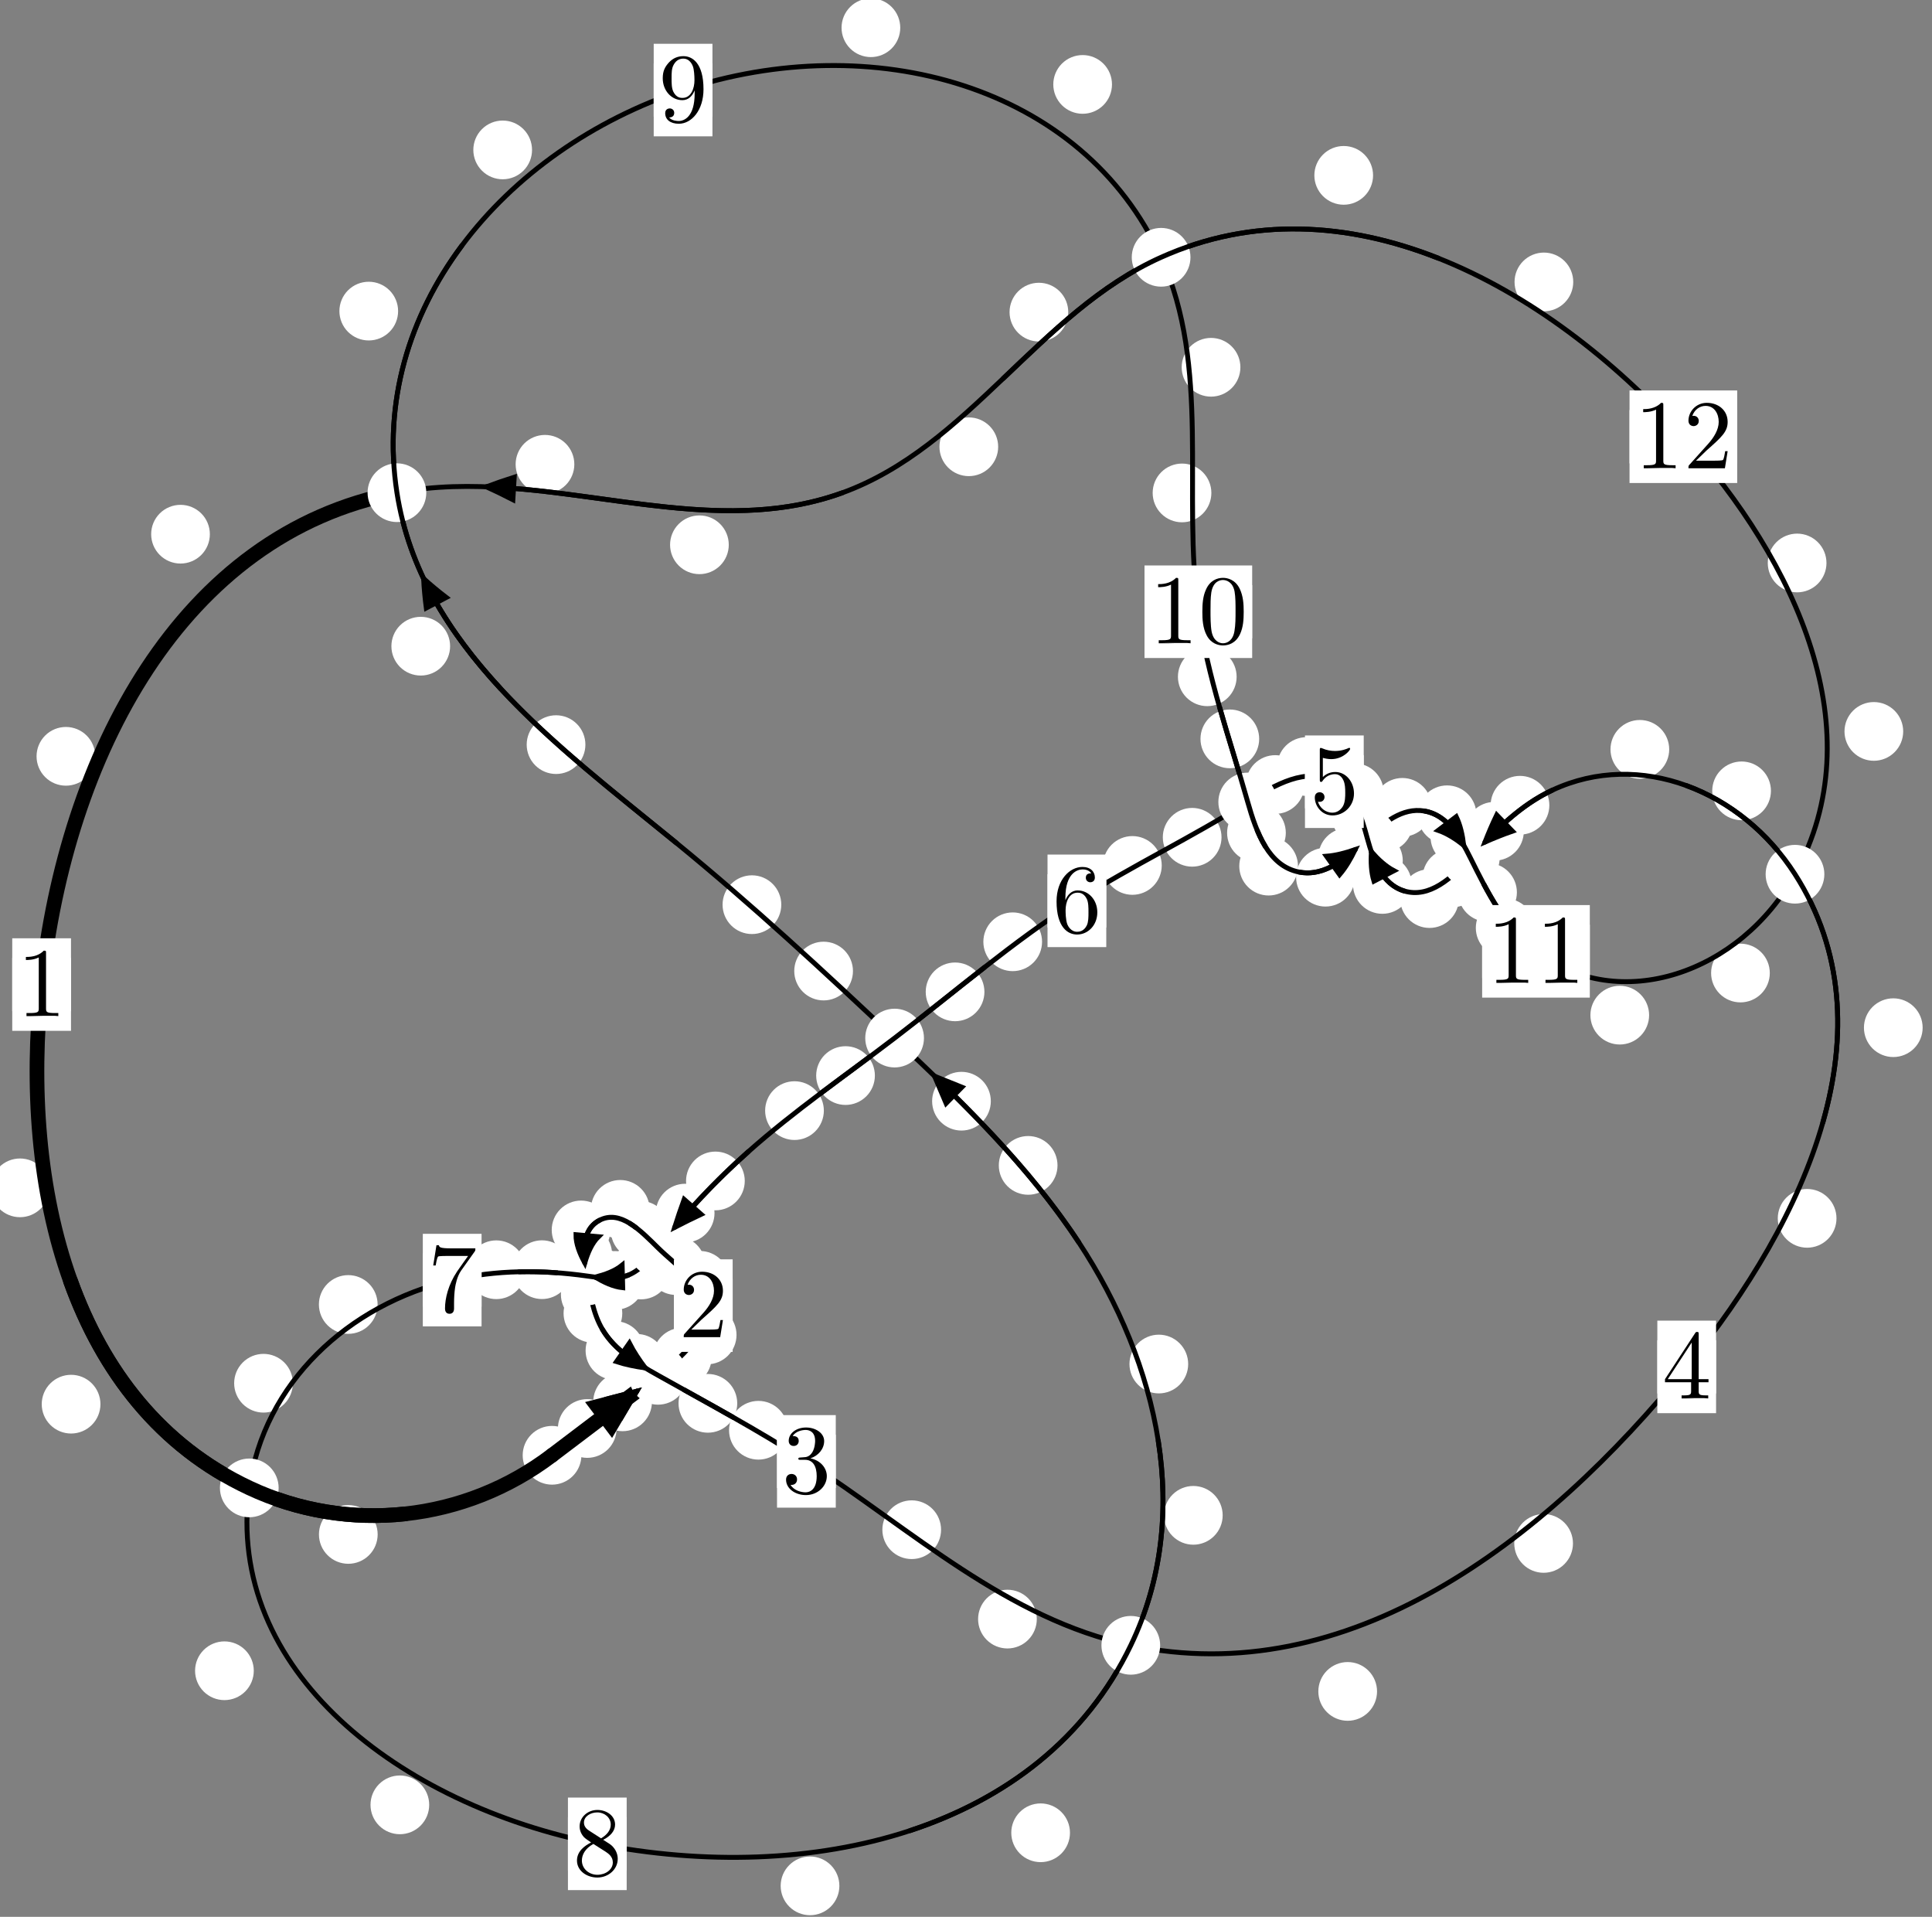 <?xml version="1.0"?>
<!-- Created by MetaPost 1.999 on 2021.07.06:0000 -->
<svg version="1.1" xmlns="http://www.w3.org/2000/svg" xmlns:xlink="http://www.w3.org/1999/xlink" width="196.715" height="195.126" viewBox="0 0 196.715 195.126">
<rect x="0" y="0" width="196.715" height="195.126" fill="#808080" stroke="none"/>
<!-- Original BoundingBox: -67.953033 -54.959061 128.762344 140.166565 -->
  <defs>
    <g transform="scale(0.01,0.01)" id="GLYPHcmr10_48">
      <path style="fill-rule: evenodd;" d="M460 -320C460 -400,455 -480,420 -554C374 -650,292 -666,250 -666C190 -666,117 -640,76 -547C44 -478,39 -400,39 -320C39 -245,43 -155,84 -79C127 2,200 22,249 22C303 22,379 1,423 -94C455 -163,460 -241,460 -320M249 -0C210 -0,151 -25,133 -121C122 -181,122 -273,122 -332C122 -396,122 -462,130 -516C149 -635,224 -644,249 -644C282 -644,348 -626,367 -527C377 -471,377 -395,377 -332C377 -257,377 -189,366 -125C351 -30,294 -0,249 -0"></path>
    </g>
    <g transform="scale(0.01,0.01)" id="GLYPHcmr10_49">
      <path style="fill-rule: evenodd;" d="M294 -640C294 -664,294 -666,271 -666C209 -602,121 -602,89 -602L89 -571C109 -571,168 -571,220 -597L220 -79C220 -43,217 -31,127 -31L95 -31L95 -0L257 -0L130 -3L217 -3L257 -3L297 -3L384 -3L419 -0L419 -31L387 -31C297 -31,294 -42,294 -79"></path>
    </g>
    <g transform="scale(0.01,0.01)" id="GLYPHcmr10_50">
      <path style="fill-rule: evenodd;" d="M127 -77L233 -180C389 -318,449 -372,449 -472C449 -586,359 -666,237 -666C124 -666,50 -574,50 -485C50 -429,100 -429,103 -429C120 -429,155 -441,155 -482C155 -508,137 -534,102 -534C94 -534,92 -534,89 -533C112 -598,166 -635,224 -635C315 -635,358 -554,358 -472C358 -392,308 -313,253 -251L61 -37C50 -26,50 -24,50 -0L421 -0L449 -174L424 -174C419 -144,412 -100,402 -85C395 -77,329 -77,307 -77"></path>
    </g>
    <g transform="scale(0.01,0.01)" id="GLYPHcmr10_51">
      <path style="fill-rule: evenodd;" d="M290 -352C372 -379,430 -449,430 -528C430 -610,342 -666,246 -666C145 -666,69 -606,69 -530C69 -497,91 -478,120 -478C151 -478,171 -500,171 -529C171 -579,124 -579,109 -579C140 -628,206 -641,242 -641C283 -641,338 -619,338 -529C338 -517,336 -459,310 -415C280 -367,246 -364,221 -363C213 -362,189 -360,182 -360C174 -359,167 -358,167 -348C167 -337,174 -337,191 -337L235 -337C317 -337,354 -269,354 -171C354 -35,285 -6,241 -6C198 -6,123 -23,88 -82C123 -77,154 -99,154 -137C154 -173,127 -193,98 -193C74 -193,42 -179,42 -135C42 -44,135 22,244 22C366 22,457 -69,457 -171C457 -253,394 -331,290 -352"></path>
    </g>
    <g transform="scale(0.01,0.01)" id="GLYPHcmr10_52">
      <path style="fill-rule: evenodd;" d="M294 -165L294 -78C294 -42,292 -31,218 -31L197 -31L197 -0L332 -0L238 -3L290 -3L332 -3L374 -3L427 -3L468 -0L468 -31L447 -31C373 -31,371 -42,371 -78L371 -165L471 -165L471 -196L371 -196L371 -651C371 -671,371 -677,355 -677C346 -677,343 -677,335 -665L28 -196L28 -165M300 -196L56 -196L300 -569"></path>
    </g>
    <g transform="scale(0.01,0.01)" id="GLYPHcmr10_53">
      <path style="fill-rule: evenodd;" d="M449 -201C449 -320,367 -420,259 -420C211 -420,168 -404,132 -369L132 -564C152 -558,185 -551,217 -551C340 -551,410 -642,410 -655C410 -661,407 -666,400 -666C399 -666,397 -666,392 -663C372 -654,323 -634,256 -634C216 -634,170 -641,123 -662C115 -665,113 -665,111 -665C101 -665,101 -657,101 -641L101 -345C101 -327,101 -319,115 -319C122 -319,124 -322,128 -328C139 -344,176 -398,257 -398C309 -398,334 -352,342 -334C358 -297,360 -258,360 -208C360 -173,360 -113,336 -71C312 -32,275 -6,229 -6C156 -6,99 -59,82 -118C85 -117,88 -116,99 -116C132 -116,149 -141,149 -165C149 -189,132 -214,99 -214C85 -214,50 -207,50 -161C50 -75,119 22,231 22C347 22,449 -74,449 -201"></path>
    </g>
    <g transform="scale(0.01,0.01)" id="GLYPHcmr10_54">
      <path style="fill-rule: evenodd;" d="M132 -328L132 -352C132 -605,256 -641,307 -641C331 -641,373 -635,395 -601C380 -601,340 -601,340 -556C340 -525,364 -510,386 -510C402 -510,432 -519,432 -558C432 -618,388 -666,305 -666C177 -666,42 -537,42 -316C42 -49,158 22,251 22C362 22,457 -72,457 -204C457 -331,368 -427,257 -427C189 -427,152 -376,132 -328M251 -6C188 -6,158 -66,152 -81C134 -128,134 -208,134 -226C134 -304,166 -404,256 -404C272 -404,318 -404,349 -342C367 -305,367 -254,367 -205C367 -157,367 -107,350 -71C320 -11,274 -6,251 -6"></path>
    </g>
    <g transform="scale(0.01,0.01)" id="GLYPHcmr10_55">
      <path style="fill-rule: evenodd;" d="M476 -609C485 -621,485 -623,485 -644L242 -644C120 -644,118 -657,114 -676L89 -676L56 -470L81 -470C84 -486,93 -549,106 -561C113 -567,191 -567,204 -567L411 -567C400 -551,321 -442,299 -409C209 -274,176 -135,176 -33C176 -23,176 22,222 22C268 22,268 -23,268 -33L268 -84C268 -139,271 -194,279 -248C283 -271,297 -357,341 -419"></path>
    </g>
    <g transform="scale(0.01,0.01)" id="GLYPHcmr10_56">
      <path style="fill-rule: evenodd;" d="M163 -457C117 -487,113 -521,113 -538C113 -599,178 -641,249 -641C322 -641,386 -589,386 -517C386 -460,347 -412,287 -377M309 -362C381 -399,430 -451,430 -517C430 -609,341 -666,250 -666C150 -666,69 -592,69 -499C69 -481,71 -436,113 -389C124 -377,161 -352,186 -335C128 -306,42 -250,42 -151C42 -45,144 22,249 22C362 22,457 -61,457 -168C457 -204,446 -249,408 -291C389 -312,373 -322,309 -362M209 -320L332 -242C360 -223,407 -193,407 -132C407 -58,332 -6,250 -6C164 -6,92 -68,92 -151C92 -209,124 -273,209 -320"></path>
    </g>
    <g transform="scale(0.01,0.01)" id="GLYPHcmr10_57">
      <path style="fill-rule: evenodd;" d="M367 -318L367 -286C367 -52,263 -6,205 -6C188 -6,134 -8,107 -42C151 -42,159 -71,159 -88C159 -119,135 -134,113 -134C97 -134,67 -125,67 -86C67 -19,121 22,206 22C335 22,457 -114,457 -329C457 -598,342 -666,253 -666C198 -666,149 -648,106 -603C65 -558,42 -516,42 -441C42 -316,130 -218,242 -218C303 -218,344 -260,367 -318M243 -241C227 -241,181 -241,150 -304C132 -341,132 -391,132 -440C132 -494,132 -541,153 -578C180 -628,218 -641,253 -641C299 -641,332 -607,349 -562C361 -530,365 -467,365 -421C365 -338,331 -241,243 -241"></path>
    </g>
  </defs>
  <path d="M62.783 145.413C62.783 144.62,62.468 143.86,61.908 143.3C61.347 142.739,60.587 142.424,59.794 142.424C59.002 142.424,58.242 142.739,57.681 143.3C57.121 143.86,56.806 144.62,56.806 145.413C56.806 146.206,57.121 146.966,57.681 147.526C58.242 148.087,59.002 148.402,59.794 148.402C60.587 148.402,61.347 148.087,61.908 147.526C62.468 146.966,62.783 146.206,62.783 145.413Z" style="fill: rgb(100%,100%,100%);stroke: none;"></path>
  <path d="M59.197 148.141C59.197 147.348,58.882 146.588,58.321 146.028C57.761 145.467,57.001 145.152,56.208 145.152C55.415 145.152,54.655 145.467,54.095 146.028C53.534 146.588,53.219 147.348,53.219 148.141C53.219 148.934,53.534 149.694,54.095 150.254C54.655 150.815,55.415 151.13,56.208 151.13C57.001 151.13,57.761 150.815,58.321 150.254C58.882 149.694,59.197 148.934,59.197 148.141Z" style="fill: rgb(100%,100%,100%);stroke: none;"></path>
  <path d="M72.462 138.15C72.462 137.357,72.147 136.597,71.586 136.037C71.026 135.476,70.266 135.161,69.473 135.161C68.68 135.161,67.92 135.476,67.36 136.037C66.799 136.597,66.484 137.357,66.484 138.15C66.484 138.943,66.799 139.703,67.36 140.263C67.92 140.824,68.68 141.139,69.473 141.139C70.266 141.139,71.026 140.824,71.586 140.263C72.147 139.703,72.462 138.943,72.462 138.15Z" style="fill: rgb(100%,100%,100%);stroke: none;"></path>
  <path d="M66.381 142.699C66.381 141.907,66.066 141.146,65.505 140.586C64.945 140.025,64.185 139.711,63.392 139.711C62.599 139.711,61.839 140.025,61.279 140.586C60.718 141.146,60.403 141.907,60.403 142.699C60.403 143.492,60.718 144.252,61.279 144.813C61.839 145.373,62.599 145.688,63.392 145.688C64.185 145.688,64.945 145.373,65.505 144.813C66.066 144.252,66.381 143.492,66.381 142.699Z" style="fill: rgb(100%,100%,100%);stroke: none;"></path>
  <path d="M74.258 130.333C74.258 129.54,73.943 128.78,73.382 128.219C72.822 127.659,72.062 127.344,71.269 127.344C70.476 127.344,69.716 127.659,69.156 128.219C68.595 128.78,68.28 129.54,68.28 130.333C68.28 131.125,68.595 131.886,69.156 132.446C69.716 133.007,70.476 133.321,71.269 133.321C72.062 133.321,72.822 133.007,73.382 132.446C73.943 131.886,74.258 131.125,74.258 130.333Z" style="fill: rgb(100%,100%,100%);stroke: none;"></path>
  <path d="M74.992 135.89C74.992 135.097,74.677 134.337,74.116 133.776C73.556 133.216,72.795 132.901,72.003 132.901C71.21 132.901,70.45 133.216,69.889 133.776C69.329 134.337,69.014 135.097,69.014 135.89C69.014 136.682,69.329 137.443,69.889 138.003C70.45 138.564,71.21 138.879,72.003 138.879C72.795 138.879,73.556 138.564,74.116 138.003C74.677 137.443,74.992 136.682,74.992 135.89Z" style="fill: rgb(100%,100%,100%);stroke: none;"></path>
  <path d="M68.169 125.235C68.169 124.442,67.854 123.682,67.294 123.122C66.733 122.561,65.973 122.246,65.181 122.246C64.388 122.246,63.628 122.561,63.067 123.122C62.507 123.682,62.192 124.442,62.192 125.235C62.192 126.028,62.507 126.788,63.067 127.348C63.628 127.909,64.388 128.224,65.181 128.224C65.973 128.224,66.733 127.909,67.294 127.348C67.854 126.788,68.169 126.028,68.169 125.235Z" style="fill: rgb(100%,100%,100%);stroke: none;"></path>
  <path d="M71.825 128.832C71.825 128.039,71.51 127.279,70.95 126.718C70.39 126.158,69.629 125.843,68.837 125.843C68.044 125.843,67.284 126.158,66.723 126.718C66.163 127.279,65.848 128.039,65.848 128.832C65.848 129.624,66.163 130.385,66.723 130.945C67.284 131.506,68.044 131.82,68.837 131.82C69.629 131.82,70.39 131.506,70.95 130.945C71.51 130.385,71.825 129.624,71.825 128.832Z" style="fill: rgb(100%,100%,100%);stroke: none;"></path>
  <path d="M62.153 125.202C62.153 124.409,61.839 123.649,61.278 123.089C60.718 122.528,59.957 122.213,59.165 122.213C58.372 122.213,57.612 122.528,57.051 123.089C56.491 123.649,56.176 124.409,56.176 125.202C56.176 125.995,56.491 126.755,57.051 127.315C57.612 127.876,58.372 128.191,59.165 128.191C59.957 128.191,60.718 127.876,61.278 127.315C61.839 126.755,62.153 125.995,62.153 125.202Z" style="fill: rgb(100%,100%,100%);stroke: none;"></path>
  <path d="M66.143 123.108C66.143 122.316,65.828 121.555,65.267 120.995C64.707 120.434,63.947 120.119,63.154 120.119C62.361 120.119,61.601 120.434,61.041 120.995C60.48 121.555,60.165 122.316,60.165 123.108C60.165 123.901,60.48 124.661,61.041 125.222C61.601 125.782,62.361 126.097,63.154 126.097C63.947 126.097,64.707 125.782,65.267 125.222C65.828 124.661,66.143 123.901,66.143 123.108Z" style="fill: rgb(100%,100%,100%);stroke: none;"></path>
  <path d="M63.088 131.762C63.088 130.969,62.773 130.209,62.212 129.648C61.652 129.088,60.892 128.773,60.099 128.773C59.306 128.773,58.546 129.088,57.986 129.648C57.425 130.209,57.11 130.969,57.11 131.762C57.11 132.554,57.425 133.314,57.986 133.875C58.546 134.435,59.306 134.75,60.099 134.75C60.892 134.75,61.652 134.435,62.212 133.875C62.773 133.314,63.088 132.554,63.088 131.762Z" style="fill: rgb(100%,100%,100%);stroke: none;"></path>
  <path d="M62.324 127.69C62.324 126.897,62.009 126.137,61.448 125.577C60.888 125.016,60.128 124.701,59.335 124.701C58.542 124.701,57.782 125.016,57.222 125.577C56.661 126.137,56.346 126.897,56.346 127.69C56.346 128.483,56.661 129.243,57.222 129.803C57.782 130.364,58.542 130.679,59.335 130.679C60.128 130.679,60.888 130.364,61.448 129.803C62.009 129.243,62.324 128.483,62.324 127.69Z" style="fill: rgb(100%,100%,100%);stroke: none;"></path>
  <path d="M65.602 137.478C65.602 136.686,65.287 135.925,64.727 135.365C64.166 134.804,63.406 134.49,62.613 134.49C61.821 134.49,61.061 134.804,60.5 135.365C59.94 135.925,59.625 136.686,59.625 137.478C59.625 138.271,59.94 139.031,60.5 139.592C61.061 140.152,61.821 140.467,62.613 140.467C63.406 140.467,64.166 140.152,64.727 139.592C65.287 139.031,65.602 138.271,65.602 137.478Z" style="fill: rgb(100%,100%,100%);stroke: none;"></path>
  <path d="M63.359 133.688C63.359 132.895,63.045 132.135,62.484 131.574C61.924 131.014,61.163 130.699,60.371 130.699C59.578 130.699,58.818 131.014,58.257 131.574C57.697 132.135,57.382 132.895,57.382 133.688C57.382 134.48,57.697 135.241,58.257 135.801C58.818 136.362,59.578 136.676,60.371 136.676C61.163 136.676,61.924 136.362,62.484 135.801C63.045 135.241,63.359 134.48,63.359 133.688Z" style="fill: rgb(100%,100%,100%);stroke: none;"></path>
  <path d="M75.065 142.852C75.065 142.06,74.75 141.3,74.19 140.739C73.629 140.179,72.869 139.864,72.076 139.864C71.284 139.864,70.523 140.179,69.963 140.739C69.402 141.3,69.088 142.06,69.088 142.852C69.088 143.645,69.402 144.405,69.963 144.966C70.523 145.526,71.284 145.841,72.076 145.841C72.869 145.841,73.629 145.526,74.19 144.966C74.75 144.405,75.065 143.645,75.065 142.852Z" style="fill: rgb(100%,100%,100%);stroke: none;"></path>
  <path d="M67.819 138.781C67.819 137.988,67.504 137.228,66.943 136.667C66.383 136.107,65.623 135.792,64.83 135.792C64.037 135.792,63.277 136.107,62.717 136.667C62.156 137.228,61.841 137.988,61.841 138.781C61.841 139.573,62.156 140.334,62.717 140.894C63.277 141.454,64.037 141.769,64.83 141.769C65.623 141.769,66.383 141.454,66.943 140.894C67.504 140.334,67.819 139.573,67.819 138.781Z" style="fill: rgb(100%,100%,100%);stroke: none;"></path>
  <path d="M95.819 155.717C95.819 154.924,95.504 154.164,94.944 153.603C94.383 153.043,93.623 152.728,92.83 152.728C92.038 152.728,91.278 153.043,90.717 153.603C90.157 154.164,89.842 154.924,89.842 155.717C89.842 156.509,90.157 157.269,90.717 157.83C91.278 158.39,92.038 158.705,92.83 158.705C93.623 158.705,94.383 158.39,94.944 157.83C95.504 157.269,95.819 156.509,95.819 155.717Z" style="fill: rgb(100%,100%,100%);stroke: none;"></path>
  <path d="M80.21 145.593C80.21 144.8,79.895 144.04,79.334 143.479C78.774 142.919,78.014 142.604,77.221 142.604C76.428 142.604,75.668 142.919,75.108 143.479C74.547 144.04,74.232 144.8,74.232 145.593C74.232 146.385,74.547 147.146,75.108 147.706C75.668 148.267,76.428 148.581,77.221 148.581C78.014 148.581,78.774 148.267,79.334 147.706C79.895 147.146,80.21 146.385,80.21 145.593Z" style="fill: rgb(100%,100%,100%);stroke: none;"></path>
  <path d="M140.21 172.178C140.21 171.385,139.895 170.625,139.334 170.064C138.774 169.504,138.014 169.189,137.221 169.189C136.428 169.189,135.668 169.504,135.108 170.064C134.547 170.625,134.232 171.385,134.232 172.178C134.232 172.971,134.547 173.731,135.108 174.291C135.668 174.852,136.428 175.167,137.221 175.167C138.014 175.167,138.774 174.852,139.334 174.291C139.895 173.731,140.21 172.971,140.21 172.178Z" style="fill: rgb(100%,100%,100%);stroke: none;"></path>
  <path d="M105.566 164.816C105.566 164.023,105.251 163.263,104.691 162.703C104.13 162.142,103.37 161.827,102.577 161.827C101.785 161.827,101.024 162.142,100.464 162.703C99.904 163.263,99.589 164.023,99.589 164.816C99.589 165.609,99.904 166.369,100.464 166.929C101.024 167.49,101.785 167.805,102.577 167.805C103.37 167.805,104.13 167.49,104.691 166.929C105.251 166.369,105.566 165.609,105.566 164.816Z" style="fill: rgb(100%,100%,100%);stroke: none;"></path>
  <path d="M186.99 124.021C186.99 123.229,186.675 122.468,186.114 121.908C185.554 121.348,184.794 121.033,184.001 121.033C183.208 121.033,182.448 121.348,181.888 121.908C181.327 122.468,181.012 123.229,181.012 124.021C181.012 124.814,181.327 125.574,181.888 126.135C182.448 126.695,183.208 127.01,184.001 127.01C184.794 127.01,185.554 126.695,186.114 126.135C186.675 125.574,186.99 124.814,186.99 124.021Z" style="fill: rgb(100%,100%,100%);stroke: none;"></path>
  <path d="M160.159 157.113C160.159 156.32,159.844 155.56,159.283 154.999C158.723 154.439,157.963 154.124,157.17 154.124C156.377 154.124,155.617 154.439,155.057 154.999C154.496 155.56,154.181 156.32,154.181 157.113C154.181 157.905,154.496 158.666,155.057 159.226C155.617 159.787,156.377 160.101,157.17 160.101C157.963 160.101,158.723 159.787,159.283 159.226C159.844 158.666,160.159 157.905,160.159 157.113Z" style="fill: rgb(100%,100%,100%);stroke: none;"></path>
  <path d="M180.316 80.505C180.316 79.712,180.001 78.952,179.441 78.392C178.88 77.831,178.12 77.516,177.327 77.516C176.535 77.516,175.774 77.831,175.214 78.392C174.653 78.952,174.339 79.712,174.339 80.505C174.339 81.298,174.653 82.058,175.214 82.618C175.774 83.179,176.535 83.494,177.327 83.494C178.12 83.494,178.88 83.179,179.441 82.618C180.001 82.058,180.316 81.298,180.316 80.505Z" style="fill: rgb(100%,100%,100%);stroke: none;"></path>
  <path d="M195.762 104.613C195.762 103.821,195.447 103.06,194.887 102.5C194.326 101.94,193.566 101.625,192.774 101.625C191.981 101.625,191.221 101.94,190.66 102.5C190.1 103.06,189.785 103.821,189.785 104.613C189.785 105.406,190.1 106.166,190.66 106.727C191.221 107.287,191.981 107.602,192.774 107.602C193.566 107.602,194.326 107.287,194.887 106.727C195.447 106.166,195.762 105.406,195.762 104.613Z" style="fill: rgb(100%,100%,100%);stroke: none;"></path>
  <path d="M157.754 81.969C157.754 81.177,157.439 80.417,156.878 79.856C156.318 79.296,155.557 78.981,154.765 78.981C153.972 78.981,153.212 79.296,152.651 79.856C152.091 80.417,151.776 81.177,151.776 81.969C151.776 82.762,152.091 83.522,152.651 84.083C153.212 84.643,153.972 84.958,154.765 84.958C155.557 84.958,156.318 84.643,156.878 84.083C157.439 83.522,157.754 82.762,157.754 81.969Z" style="fill: rgb(100%,100%,100%);stroke: none;"></path>
  <path d="M169.957 76.28C169.957 75.487,169.642 74.727,169.081 74.167C168.521 73.606,167.761 73.291,166.968 73.291C166.175 73.291,165.415 73.606,164.855 74.167C164.294 74.727,163.979 75.487,163.979 76.28C163.979 77.073,164.294 77.833,164.855 78.393C165.415 78.954,166.175 79.269,166.968 79.269C167.761 79.269,168.521 78.954,169.081 78.393C169.642 77.833,169.957 77.073,169.957 76.28Z" style="fill: rgb(100%,100%,100%);stroke: none;"></path>
  <path d="M150.815 89.379C150.815 88.587,150.5 87.826,149.94 87.266C149.379 86.706,148.619 86.391,147.826 86.391C147.034 86.391,146.274 86.706,145.713 87.266C145.153 87.826,144.838 88.587,144.838 89.379C144.838 90.172,145.153 90.932,145.713 91.493C146.274 92.053,147.034 92.368,147.826 92.368C148.619 92.368,149.379 92.053,149.94 91.493C150.5 90.932,150.815 90.172,150.815 89.379Z" style="fill: rgb(100%,100%,100%);stroke: none;"></path>
  <path d="M155.155 84.619C155.155 83.827,154.84 83.066,154.28 82.506C153.719 81.945,152.959 81.631,152.167 81.631C151.374 81.631,150.614 81.945,150.053 82.506C149.493 83.066,149.178 83.827,149.178 84.619C149.178 85.412,149.493 86.172,150.053 86.733C150.614 87.293,151.374 87.608,152.167 87.608C152.959 87.608,153.719 87.293,154.28 86.733C154.84 86.172,155.155 85.412,155.155 84.619Z" style="fill: rgb(100%,100%,100%);stroke: none;"></path>
  <path d="M143.738 90.031C143.738 89.238,143.423 88.478,142.862 87.917C142.302 87.357,141.541 87.042,140.749 87.042C139.956 87.042,139.196 87.357,138.635 87.917C138.075 88.478,137.76 89.238,137.76 90.031C137.76 90.824,138.075 91.584,138.635 92.144C139.196 92.705,139.956 93.02,140.749 93.02C141.541 93.02,142.302 92.705,142.862 92.144C143.423 91.584,143.738 90.824,143.738 90.031Z" style="fill: rgb(100%,100%,100%);stroke: none;"></path>
  <path d="M148.541 91.471C148.541 90.678,148.226 89.918,147.666 89.357C147.105 88.797,146.345 88.482,145.552 88.482C144.76 88.482,144 88.797,143.439 89.357C142.879 89.918,142.564 90.678,142.564 91.471C142.564 92.263,142.879 93.024,143.439 93.584C144 94.145,144.76 94.459,145.552 94.459C146.345 94.459,147.105 94.145,147.666 93.584C148.226 93.024,148.541 92.263,148.541 91.471Z" style="fill: rgb(100%,100%,100%);stroke: none;"></path>
  <path d="M141.595 83.089C141.595 82.297,141.28 81.537,140.72 80.976C140.159 80.416,139.399 80.101,138.607 80.101C137.814 80.101,137.054 80.416,136.493 80.976C135.933 81.537,135.618 82.297,135.618 83.089C135.618 83.882,135.933 84.642,136.493 85.203C137.054 85.763,137.814 86.078,138.607 86.078C139.399 86.078,140.159 85.763,140.72 85.203C141.28 84.642,141.595 83.882,141.595 83.089Z" style="fill: rgb(100%,100%,100%);stroke: none;"></path>
  <path d="M142.829 87.619C142.829 86.826,142.514 86.066,141.953 85.505C141.393 84.945,140.633 84.63,139.84 84.63C139.047 84.63,138.287 84.945,137.727 85.505C137.166 86.066,136.851 86.826,136.851 87.619C136.851 88.411,137.166 89.172,137.727 89.732C138.287 90.293,139.047 90.607,139.84 90.607C140.633 90.607,141.393 90.293,141.953 89.732C142.514 89.172,142.829 88.411,142.829 87.619Z" style="fill: rgb(100%,100%,100%);stroke: none;"></path>
  <path d="M136.017 78.03C136.017 77.237,135.702 76.477,135.141 75.916C134.581 75.356,133.821 75.041,133.028 75.041C132.235 75.041,131.475 75.356,130.915 75.916C130.354 76.477,130.039 77.237,130.039 78.03C130.039 78.822,130.354 79.582,130.915 80.143C131.475 80.703,132.235 81.018,133.028 81.018C133.821 81.018,134.581 80.703,135.141 80.143C135.702 79.582,136.017 78.822,136.017 78.03Z" style="fill: rgb(100%,100%,100%);stroke: none;"></path>
  <path d="M140.889 80.688C140.889 79.896,140.575 79.136,140.014 78.575C139.454 78.015,138.693 77.7,137.901 77.7C137.108 77.7,136.348 78.015,135.787 78.575C135.227 79.136,134.912 79.896,134.912 80.688C134.912 81.481,135.227 82.241,135.787 82.802C136.348 83.362,137.108 83.677,137.901 83.677C138.693 83.677,139.454 83.362,140.014 82.802C140.575 82.241,140.889 81.481,140.889 80.688Z" style="fill: rgb(100%,100%,100%);stroke: none;"></path>
  <path d="M124.374 85.232C124.374 84.439,124.059 83.679,123.499 83.119C122.938 82.558,122.178 82.243,121.386 82.243C120.593 82.243,119.833 82.558,119.272 83.119C118.712 83.679,118.397 84.439,118.397 85.232C118.397 86.025,118.712 86.785,119.272 87.345C119.833 87.906,120.593 88.221,121.386 88.221C122.178 88.221,122.938 87.906,123.499 87.345C124.059 86.785,124.374 86.025,124.374 85.232Z" style="fill: rgb(100%,100%,100%);stroke: none;"></path>
  <path d="M132.83 79.861C132.83 79.068,132.515 78.308,131.955 77.747C131.394 77.187,130.634 76.872,129.842 76.872C129.049 76.872,128.289 77.187,127.728 77.747C127.168 78.308,126.853 79.068,126.853 79.861C126.853 80.653,127.168 81.413,127.728 81.974C128.289 82.534,129.049 82.849,129.842 82.849C130.634 82.849,131.394 82.534,131.955 81.974C132.515 81.413,132.83 80.653,132.83 79.861Z" style="fill: rgb(100%,100%,100%);stroke: none;"></path>
  <path d="M106.102 95.868C106.102 95.076,105.787 94.315,105.227 93.755C104.667 93.195,103.906 92.88,103.114 92.88C102.321 92.88,101.561 93.195,101 93.755C100.44 94.315,100.125 95.076,100.125 95.868C100.125 96.661,100.44 97.421,101 97.982C101.561 98.542,102.321 98.857,103.114 98.857C103.906 98.857,104.667 98.542,105.227 97.982C105.787 97.421,106.102 96.661,106.102 95.868Z" style="fill: rgb(100%,100%,100%);stroke: none;"></path>
  <path d="M118.288 88.098C118.288 87.305,117.973 86.545,117.412 85.985C116.852 85.424,116.092 85.109,115.299 85.109C114.506 85.109,113.746 85.424,113.186 85.985C112.625 86.545,112.31 87.305,112.31 88.098C112.31 88.891,112.625 89.651,113.186 90.212C113.746 90.772,114.506 91.087,115.299 91.087C116.092 91.087,116.852 90.772,117.412 90.212C117.973 89.651,118.288 88.891,118.288 88.098Z" style="fill: rgb(100%,100%,100%);stroke: none;"></path>
  <path d="M89.08 109.489C89.08 108.696,88.765 107.936,88.205 107.375C87.644 106.815,86.884 106.5,86.092 106.5C85.299 106.5,84.539 106.815,83.978 107.375C83.418 107.936,83.103 108.696,83.103 109.489C83.103 110.281,83.418 111.041,83.978 111.602C84.539 112.162,85.299 112.477,86.092 112.477C86.884 112.477,87.644 112.162,88.205 111.602C88.765 111.041,89.08 110.281,89.08 109.489Z" style="fill: rgb(100%,100%,100%);stroke: none;"></path>
  <path d="M100.233 100.967C100.233 100.174,99.918 99.414,99.358 98.853C98.797 98.293,98.037 97.978,97.244 97.978C96.452 97.978,95.692 98.293,95.131 98.853C94.571 99.414,94.256 100.174,94.256 100.967C94.256 101.759,94.571 102.52,95.131 103.08C95.692 103.64,96.452 103.955,97.244 103.955C98.037 103.955,98.797 103.64,99.358 103.08C99.918 102.52,100.233 101.759,100.233 100.967Z" style="fill: rgb(100%,100%,100%);stroke: none;"></path>
  <path d="M75.831 120.215C75.831 119.422,75.516 118.662,74.955 118.102C74.395 117.541,73.635 117.226,72.842 117.226C72.049 117.226,71.289 117.541,70.729 118.102C70.168 118.662,69.853 119.422,69.853 120.215C69.853 121.008,70.168 121.768,70.729 122.328C71.289 122.889,72.049 123.204,72.842 123.204C73.635 123.204,74.395 122.889,74.955 122.328C75.516 121.768,75.831 121.008,75.831 120.215Z" style="fill: rgb(100%,100%,100%);stroke: none;"></path>
  <path d="M83.884 113.055C83.884 112.263,83.569 111.502,83.008 110.942C82.448 110.381,81.688 110.066,80.895 110.066C80.102 110.066,79.342 110.381,78.782 110.942C78.221 111.502,77.906 112.263,77.906 113.055C77.906 113.848,78.221 114.608,78.782 115.169C79.342 115.729,80.102 116.044,80.895 116.044C81.688 116.044,82.448 115.729,83.008 115.169C83.569 114.608,83.884 113.848,83.884 113.055Z" style="fill: rgb(100%,100%,100%);stroke: none;"></path>
  <path d="M69.13 128.124C69.13 127.331,68.815 126.571,68.255 126.01C67.694 125.45,66.934 125.135,66.142 125.135C65.349 125.135,64.589 125.45,64.028 126.01C63.468 126.571,63.153 127.331,63.153 128.124C63.153 128.916,63.468 129.676,64.028 130.237C64.589 130.797,65.349 131.112,66.142 131.112C66.934 131.112,67.694 130.797,68.255 130.237C68.815 129.676,69.13 128.916,69.13 128.124Z" style="fill: rgb(100%,100%,100%);stroke: none;"></path>
  <path d="M72.751 123.49C72.751 122.697,72.436 121.937,71.875 121.376C71.315 120.816,70.555 120.501,69.762 120.501C68.969 120.501,68.209 120.816,67.649 121.376C67.088 121.937,66.773 122.697,66.773 123.49C66.773 124.282,67.088 125.043,67.649 125.603C68.209 126.164,68.969 126.479,69.762 126.479C70.555 126.479,71.315 126.164,71.875 125.603C72.436 125.043,72.751 124.282,72.751 123.49Z" style="fill: rgb(100%,100%,100%);stroke: none;"></path>
  <path d="M65.628 130.341C65.628 129.549,65.313 128.788,64.753 128.228C64.192 127.668,63.432 127.353,62.639 127.353C61.847 127.353,61.087 127.668,60.526 128.228C59.966 128.788,59.651 129.549,59.651 130.341C59.651 131.134,59.966 131.894,60.526 132.455C61.087 133.015,61.847 133.33,62.639 133.33C63.432 133.33,64.192 133.015,64.753 132.455C65.313 131.894,65.628 131.134,65.628 130.341Z" style="fill: rgb(100%,100%,100%);stroke: none;"></path>
  <path d="M68.258 129.278C68.258 128.485,67.943 127.725,67.383 127.164C66.822 126.604,66.062 126.289,65.269 126.289C64.477 126.289,63.717 126.604,63.156 127.164C62.596 127.725,62.281 128.485,62.281 129.278C62.281 130.07,62.596 130.831,63.156 131.391C63.717 131.952,64.477 132.267,65.269 132.267C66.062 132.267,66.822 131.952,67.383 131.391C67.943 130.831,68.258 130.07,68.258 129.278Z" style="fill: rgb(100%,100%,100%);stroke: none;"></path>
  <path d="M58.172 129.247C58.172 128.454,57.857 127.694,57.296 127.134C56.736 126.573,55.976 126.258,55.183 126.258C54.39 126.258,53.63 126.573,53.07 127.134C52.509 127.694,52.194 128.454,52.194 129.247C52.194 130.04,52.509 130.8,53.07 131.36C53.63 131.921,54.39 132.236,55.183 132.236C55.976 132.236,56.736 131.921,57.296 131.36C57.857 130.8,58.172 130.04,58.172 129.247Z" style="fill: rgb(100%,100%,100%);stroke: none;"></path>
  <path d="M64.157 130.088C64.157 129.296,63.842 128.536,63.282 127.975C62.721 127.415,61.961 127.1,61.169 127.1C60.376 127.1,59.616 127.415,59.055 127.975C58.495 128.536,58.18 129.296,58.18 130.088C58.18 130.881,58.495 131.641,59.055 132.202C59.616 132.762,60.376 133.077,61.169 133.077C61.961 133.077,62.721 132.762,63.282 132.202C63.842 131.641,64.157 130.881,64.157 130.088Z" style="fill: rgb(100%,100%,100%);stroke: none;"></path>
  <path d="M38.448 132.79C38.448 131.997,38.133 131.237,37.572 130.677C37.012 130.116,36.252 129.801,35.459 129.801C34.666 129.801,33.906 130.116,33.346 130.677C32.785 131.237,32.47 131.997,32.47 132.79C32.47 133.583,32.785 134.343,33.346 134.903C33.906 135.464,34.666 135.779,35.459 135.779C36.252 135.779,37.012 135.464,37.572 134.903C38.133 134.343,38.448 133.583,38.448 132.79Z" style="fill: rgb(100%,100%,100%);stroke: none;"></path>
  <path d="M53.52 129.254C53.52 128.461,53.205 127.701,52.644 127.141C52.084 126.58,51.323 126.265,50.531 126.265C49.738 126.265,48.978 126.58,48.417 127.141C47.857 127.701,47.542 128.461,47.542 129.254C47.542 130.047,47.857 130.807,48.417 131.367C48.978 131.928,49.738 132.243,50.531 132.243C51.323 132.243,52.084 131.928,52.644 131.367C53.205 130.807,53.52 130.047,53.52 129.254Z" style="fill: rgb(100%,100%,100%);stroke: none;"></path>
  <path d="M25.84 170.074C25.84 169.282,25.525 168.522,24.965 167.961C24.404 167.401,23.644 167.086,22.851 167.086C22.059 167.086,21.298 167.401,20.738 167.961C20.177 168.522,19.862 169.282,19.862 170.074C19.862 170.867,20.177 171.627,20.738 172.188C21.298 172.748,22.059 173.063,22.851 173.063C23.644 173.063,24.404 172.748,24.965 172.188C25.525 171.627,25.84 170.867,25.84 170.074Z" style="fill: rgb(100%,100%,100%);stroke: none;"></path>
  <path d="M29.819 140.807C29.819 140.014,29.504 139.254,28.944 138.693C28.383 138.133,27.623 137.818,26.831 137.818C26.038 137.818,25.278 138.133,24.717 138.693C24.157 139.254,23.842 140.014,23.842 140.807C23.842 141.599,24.157 142.359,24.717 142.92C25.278 143.48,26.038 143.795,26.831 143.795C27.623 143.795,28.383 143.48,28.944 142.92C29.504 142.359,29.819 141.599,29.819 140.807Z" style="fill: rgb(100%,100%,100%);stroke: none;"></path>
  <path d="M85.465 191.97C85.465 191.178,85.15 190.417,84.589 189.857C84.029 189.297,83.269 188.982,82.476 188.982C81.683 188.982,80.923 189.297,80.363 189.857C79.802 190.417,79.487 191.178,79.487 191.97C79.487 192.763,79.802 193.523,80.363 194.084C80.923 194.644,81.683 194.959,82.476 194.959C83.269 194.959,84.029 194.644,84.589 194.084C85.15 193.523,85.465 192.763,85.465 191.97Z" style="fill: rgb(100%,100%,100%);stroke: none;"></path>
  <path d="M43.701 183.725C43.701 182.932,43.386 182.172,42.826 181.612C42.265 181.051,41.505 180.736,40.712 180.736C39.92 180.736,39.16 181.051,38.599 181.612C38.039 182.172,37.724 182.932,37.724 183.725C37.724 184.518,38.039 185.278,38.599 185.838C39.16 186.399,39.92 186.714,40.712 186.714C41.505 186.714,42.265 186.399,42.826 185.838C43.386 185.278,43.701 184.518,43.701 183.725Z" style="fill: rgb(100%,100%,100%);stroke: none;"></path>
  <path d="M124.492 154.254C124.492 153.461,124.177 152.701,123.616 152.141C123.056 151.58,122.296 151.265,121.503 151.265C120.71 151.265,119.95 151.58,119.39 152.141C118.829 152.701,118.514 153.461,118.514 154.254C118.514 155.047,118.829 155.807,119.39 156.367C119.95 156.928,120.71 157.243,121.503 157.243C122.296 157.243,123.056 156.928,123.616 156.367C124.177 155.807,124.492 155.047,124.492 154.254Z" style="fill: rgb(100%,100%,100%);stroke: none;"></path>
  <path d="M108.944 186.568C108.944 185.775,108.629 185.015,108.069 184.455C107.508 183.894,106.748 183.579,105.956 183.579C105.163 183.579,104.403 183.894,103.842 184.455C103.282 185.015,102.967 185.775,102.967 186.568C102.967 187.361,103.282 188.121,103.842 188.681C104.403 189.242,105.163 189.557,105.956 189.557C106.748 189.557,107.508 189.242,108.069 188.681C108.629 188.121,108.944 187.361,108.944 186.568Z" style="fill: rgb(100%,100%,100%);stroke: none;"></path>
  <path d="M107.675 118.632C107.675 117.839,107.36 117.079,106.8 116.518C106.239 115.958,105.479 115.643,104.686 115.643C103.894 115.643,103.133 115.958,102.573 116.518C102.012 117.079,101.698 117.839,101.698 118.632C101.698 119.424,102.012 120.185,102.573 120.745C103.133 121.306,103.894 121.62,104.686 121.62C105.479 121.62,106.239 121.306,106.8 120.745C107.36 120.185,107.675 119.424,107.675 118.632Z" style="fill: rgb(100%,100%,100%);stroke: none;"></path>
  <path d="M120.98 138.852C120.98 138.059,120.665 137.299,120.104 136.739C119.544 136.178,118.784 135.863,117.991 135.863C117.198 135.863,116.438 136.178,115.878 136.739C115.317 137.299,115.002 138.059,115.002 138.852C115.002 139.645,115.317 140.405,115.878 140.965C116.438 141.526,117.198 141.841,117.991 141.841C118.784 141.841,119.544 141.526,120.104 140.965C120.665 140.405,120.98 139.645,120.98 138.852Z" style="fill: rgb(100%,100%,100%);stroke: none;"></path>
  <path d="M86.848 98.848C86.848 98.056,86.533 97.296,85.972 96.735C85.412 96.175,84.652 95.86,83.859 95.86C83.066 95.86,82.306 96.175,81.746 96.735C81.185 97.296,80.87 98.056,80.87 98.848C80.87 99.641,81.185 100.401,81.746 100.962C82.306 101.522,83.066 101.837,83.859 101.837C84.652 101.837,85.412 101.522,85.972 100.962C86.533 100.401,86.848 99.641,86.848 98.848Z" style="fill: rgb(100%,100%,100%);stroke: none;"></path>
  <path d="M100.885 112.097C100.885 111.304,100.57 110.544,100.01 109.983C99.449 109.423,98.689 109.108,97.896 109.108C97.104 109.108,96.343 109.423,95.783 109.983C95.222 110.544,94.908 111.304,94.908 112.097C94.908 112.889,95.222 113.65,95.783 114.21C96.343 114.77,97.104 115.085,97.896 115.085C98.689 115.085,99.449 114.77,100.01 114.21C100.57 113.65,100.885 112.889,100.885 112.097Z" style="fill: rgb(100%,100%,100%);stroke: none;"></path>
  <path d="M59.605 75.799C59.605 75.007,59.29 74.246,58.729 73.686C58.169 73.125,57.408 72.811,56.616 72.811C55.823 72.811,55.063 73.125,54.502 73.686C53.942 74.246,53.627 75.007,53.627 75.799C53.627 76.592,53.942 77.352,54.502 77.913C55.063 78.473,55.823 78.788,56.616 78.788C57.408 78.788,58.169 78.473,58.729 77.913C59.29 77.352,59.605 76.592,59.605 75.799Z" style="fill: rgb(100%,100%,100%);stroke: none;"></path>
  <path d="M79.55 92.092C79.55 91.299,79.235 90.539,78.674 89.979C78.114 89.418,77.354 89.103,76.561 89.103C75.768 89.103,75.008 89.418,74.448 89.979C73.887 90.539,73.572 91.299,73.572 92.092C73.572 92.885,73.887 93.645,74.448 94.205C75.008 94.766,75.768 95.081,76.561 95.081C77.354 95.081,78.114 94.766,78.674 94.205C79.235 93.645,79.55 92.885,79.55 92.092Z" style="fill: rgb(100%,100%,100%);stroke: none;"></path>
  <path d="M40.535 31.669C40.535 30.876,40.221 30.116,39.66 29.555C39.1 28.995,38.339 28.68,37.547 28.68C36.754 28.68,35.994 28.995,35.433 29.555C34.873 30.116,34.558 30.876,34.558 31.669C34.558 32.461,34.873 33.221,35.433 33.782C35.994 34.342,36.754 34.657,37.547 34.657C38.339 34.657,39.1 34.342,39.66 33.782C40.221 33.221,40.535 32.461,40.535 31.669Z" style="fill: rgb(100%,100%,100%);stroke: none;"></path>
  <path d="M45.83 65.779C45.83 64.987,45.515 64.226,44.954 63.666C44.394 63.105,43.633 62.79,42.841 62.79C42.048 62.79,41.288 63.105,40.727 63.666C40.167 64.226,39.852 64.987,39.852 65.779C39.852 66.572,40.167 67.332,40.727 67.893C41.288 68.453,42.048 68.768,42.841 68.768C43.633 68.768,44.394 68.453,44.954 67.893C45.515 67.332,45.83 66.572,45.83 65.779Z" style="fill: rgb(100%,100%,100%);stroke: none;"></path>
  <path d="M91.663 2.822C91.663 2.029,91.348 1.269,90.788 0.709C90.227 0.148,89.467 -0.167,88.675 -0.167C87.882 -0.167,87.122 0.148,86.561 0.709C86.001 1.269,85.686 2.029,85.686 2.822C85.686 3.615,86.001 4.375,86.561 4.935C87.122 5.496,87.882 5.811,88.675 5.811C89.467 5.811,90.227 5.496,90.788 4.935C91.348 4.375,91.663 3.615,91.663 2.822Z" style="fill: rgb(100%,100%,100%);stroke: none;"></path>
  <path d="M54.172 15.261C54.172 14.468,53.857 13.708,53.296 13.148C52.736 12.587,51.976 12.272,51.183 12.272C50.39 12.272,49.63 12.587,49.07 13.148C48.509 13.708,48.194 14.468,48.194 15.261C48.194 16.054,48.509 16.814,49.07 17.374C49.63 17.935,50.39 18.25,51.183 18.25C51.976 18.25,52.736 17.935,53.296 17.374C53.857 16.814,54.172 16.054,54.172 15.261Z" style="fill: rgb(100%,100%,100%);stroke: none;"></path>
  <path d="M126.296 37.387C126.296 36.594,125.981 35.834,125.421 35.274C124.86 34.713,124.1 34.398,123.307 34.398C122.515 34.398,121.755 34.713,121.194 35.274C120.634 35.834,120.319 36.594,120.319 37.387C120.319 38.18,120.634 38.94,121.194 39.5C121.755 40.061,122.515 40.376,123.307 40.376C124.1 40.376,124.86 40.061,125.421 39.5C125.981 38.94,126.296 38.18,126.296 37.387Z" style="fill: rgb(100%,100%,100%);stroke: none;"></path>
  <path d="M113.222 8.594C113.222 7.801,112.907 7.041,112.347 6.48C111.786 5.92,111.026 5.605,110.234 5.605C109.441 5.605,108.681 5.92,108.12 6.48C107.56 7.041,107.245 7.801,107.245 8.594C107.245 9.386,107.56 10.146,108.12 10.707C108.681 11.267,109.441 11.582,110.234 11.582C111.026 11.582,111.786 11.267,112.347 10.707C112.907 10.146,113.222 9.386,113.222 8.594Z" style="fill: rgb(100%,100%,100%);stroke: none;"></path>
  <path d="M125.913 68.894C125.913 68.101,125.598 67.341,125.038 66.78C124.478 66.22,123.717 65.905,122.925 65.905C122.132 65.905,121.372 66.22,120.811 66.78C120.251 67.341,119.936 68.101,119.936 68.894C119.936 69.686,120.251 70.446,120.811 71.007C121.372 71.567,122.132 71.882,122.925 71.882C123.717 71.882,124.478 71.567,125.038 71.007C125.598 70.446,125.913 69.686,125.913 68.894Z" style="fill: rgb(100%,100%,100%);stroke: none;"></path>
  <path d="M123.341 50.178C123.341 49.385,123.026 48.625,122.466 48.065C121.905 47.504,121.145 47.189,120.352 47.189C119.56 47.189,118.799 47.504,118.239 48.065C117.678 48.625,117.364 49.385,117.364 50.178C117.364 50.971,117.678 51.731,118.239 52.291C118.799 52.852,119.56 53.167,120.352 53.167C121.145 53.167,121.905 52.852,122.466 52.291C123.026 51.731,123.341 50.971,123.341 50.178Z" style="fill: rgb(100%,100%,100%);stroke: none;"></path>
  <path d="M130.92 84.778C130.92 83.985,130.605 83.225,130.045 82.664C129.484 82.104,128.724 81.789,127.931 81.789C127.139 81.789,126.378 82.104,125.818 82.664C125.257 83.225,124.943 83.985,124.943 84.778C124.943 85.57,125.257 86.33,125.818 86.891C126.378 87.451,127.139 87.766,127.931 87.766C128.724 87.766,129.484 87.451,130.045 86.891C130.605 86.33,130.92 85.57,130.92 84.778Z" style="fill: rgb(100%,100%,100%);stroke: none;"></path>
  <path d="M128.209 75.213C128.209 74.42,127.894 73.66,127.334 73.1C126.773 72.539,126.013 72.224,125.221 72.224C124.428 72.224,123.668 72.539,123.107 73.1C122.547 73.66,122.232 74.42,122.232 75.213C122.232 76.006,122.547 76.766,123.107 77.326C123.668 77.887,124.428 78.202,125.221 78.202C126.013 78.202,126.773 77.887,127.334 77.326C127.894 76.766,128.209 76.006,128.209 75.213Z" style="fill: rgb(100%,100%,100%);stroke: none;"></path>
  <path d="M137.947 89.294C137.947 88.501,137.632 87.741,137.071 87.181C136.511 86.62,135.751 86.305,134.958 86.305C134.165 86.305,133.405 86.62,132.845 87.181C132.284 87.741,131.969 88.501,131.969 89.294C131.969 90.087,132.284 90.847,132.845 91.407C133.405 91.968,134.165 92.283,134.958 92.283C135.751 92.283,136.511 91.968,137.071 91.407C137.632 90.847,137.947 90.087,137.947 89.294Z" style="fill: rgb(100%,100%,100%);stroke: none;"></path>
  <path d="M132.16 88.167C132.16 87.374,131.845 86.614,131.284 86.054C130.724 85.493,129.964 85.178,129.171 85.178C128.378 85.178,127.618 85.493,127.058 86.054C126.497 86.614,126.182 87.374,126.182 88.167C126.182 88.96,126.497 89.72,127.058 90.28C127.618 90.841,128.378 91.156,129.171 91.156C129.964 91.156,130.724 90.841,131.284 90.28C131.845 89.72,132.16 88.96,132.16 88.167Z" style="fill: rgb(100%,100%,100%);stroke: none;"></path>
  <path d="M143.855 83.749C143.855 82.956,143.54 82.196,142.98 81.635C142.419 81.075,141.659 80.76,140.866 80.76C140.074 80.76,139.313 81.075,138.753 81.635C138.192 82.196,137.878 82.956,137.878 83.749C137.878 84.541,138.192 85.301,138.753 85.862C139.313 86.422,140.074 86.737,140.866 86.737C141.659 86.737,142.419 86.422,142.98 85.862C143.54 85.301,143.855 84.541,143.855 83.749Z" style="fill: rgb(100%,100%,100%);stroke: none;"></path>
  <path d="M140.21 87.267C140.21 86.475,139.895 85.714,139.335 85.154C138.774 84.594,138.014 84.279,137.221 84.279C136.429 84.279,135.669 84.594,135.108 85.154C134.548 85.714,134.233 86.475,134.233 87.267C134.233 88.06,134.548 88.82,135.108 89.381C135.669 89.941,136.429 90.256,137.221 90.256C138.014 90.256,138.774 89.941,139.335 89.381C139.895 88.82,140.21 88.06,140.21 87.267Z" style="fill: rgb(100%,100%,100%);stroke: none;"></path>
  <path d="M150.327 82.94C150.327 82.147,150.012 81.387,149.452 80.827C148.892 80.266,148.131 79.951,147.339 79.951C146.546 79.951,145.786 80.266,145.225 80.827C144.665 81.387,144.35 82.147,144.35 82.94C144.35 83.733,144.665 84.493,145.225 85.053C145.786 85.614,146.546 85.929,147.339 85.929C148.131 85.929,148.892 85.614,149.452 85.053C150.012 84.493,150.327 83.733,150.327 82.94Z" style="fill: rgb(100%,100%,100%);stroke: none;"></path>
  <path d="M145.773 82.185C145.773 81.392,145.458 80.632,144.898 80.071C144.337 79.511,143.577 79.196,142.784 79.196C141.992 79.196,141.232 79.511,140.671 80.071C140.111 80.632,139.796 81.392,139.796 82.185C139.796 82.977,140.111 83.737,140.671 84.298C141.232 84.858,141.992 85.173,142.784 85.173C143.577 85.173,144.337 84.858,144.898 84.298C145.458 83.737,145.773 82.977,145.773 82.185Z" style="fill: rgb(100%,100%,100%);stroke: none;"></path>
  <path d="M154.449 90.836C154.449 90.043,154.134 89.283,153.573 88.723C153.013 88.162,152.253 87.847,151.46 87.847C150.667 87.847,149.907 88.162,149.347 88.723C148.786 89.283,148.471 90.043,148.471 90.836C148.471 91.629,148.786 92.389,149.347 92.949C149.907 93.51,150.667 93.825,151.46 93.825C152.253 93.825,153.013 93.51,153.573 92.949C154.134 92.389,154.449 91.629,154.449 90.836Z" style="fill: rgb(100%,100%,100%);stroke: none;"></path>
  <path d="M151.634 85.179C151.634 84.386,151.319 83.626,150.758 83.065C150.198 82.505,149.438 82.19,148.645 82.19C147.852 82.19,147.092 82.505,146.532 83.065C145.971 83.626,145.656 84.386,145.656 85.179C145.656 85.971,145.971 86.732,146.532 87.292C147.092 87.853,147.852 88.168,148.645 88.168C149.438 88.168,150.198 87.853,150.758 87.292C151.319 86.732,151.634 85.971,151.634 85.179Z" style="fill: rgb(100%,100%,100%);stroke: none;"></path>
  <path d="M167.912 103.337C167.912 102.545,167.597 101.784,167.036 101.224C166.476 100.663,165.716 100.349,164.923 100.349C164.13 100.349,163.37 100.663,162.81 101.224C162.249 101.784,161.934 102.545,161.934 103.337C161.934 104.13,162.249 104.89,162.81 105.451C163.37 106.011,164.13 106.326,164.923 106.326C165.716 106.326,166.476 106.011,167.036 105.451C167.597 104.89,167.912 104.13,167.912 103.337Z" style="fill: rgb(100%,100%,100%);stroke: none;"></path>
  <path d="M156.245 94.455C156.245 93.663,155.93 92.903,155.37 92.342C154.809 91.782,154.049 91.467,153.256 91.467C152.464 91.467,151.703 91.782,151.143 92.342C150.582 92.903,150.267 93.663,150.267 94.455C150.267 95.248,150.582 96.008,151.143 96.569C151.703 97.129,152.464 97.444,153.256 97.444C154.049 97.444,154.809 97.129,155.37 96.569C155.93 96.008,156.245 95.248,156.245 94.455Z" style="fill: rgb(100%,100%,100%);stroke: none;"></path>
  <path d="M193.782 74.455C193.782 73.662,193.468 72.902,192.907 72.341C192.347 71.781,191.586 71.466,190.794 71.466C190.001 71.466,189.241 71.781,188.68 72.341C188.12 72.902,187.805 73.662,187.805 74.455C187.805 75.247,188.12 76.007,188.68 76.568C189.241 77.128,190.001 77.443,190.794 77.443C191.586 77.443,192.347 77.128,192.907 76.568C193.468 76.007,193.782 75.247,193.782 74.455Z" style="fill: rgb(100%,100%,100%);stroke: none;"></path>
  <path d="M180.2 99.049C180.2 98.256,179.885 97.496,179.325 96.936C178.764 96.375,178.004 96.06,177.211 96.06C176.419 96.06,175.659 96.375,175.098 96.936C174.538 97.496,174.223 98.256,174.223 99.049C174.223 99.842,174.538 100.602,175.098 101.162C175.659 101.723,176.419 102.038,177.211 102.038C178.004 102.038,178.764 101.723,179.325 101.162C179.885 100.602,180.2 99.842,180.2 99.049Z" style="fill: rgb(100%,100%,100%);stroke: none;"></path>
  <path d="M160.187 28.7C160.187 27.907,159.872 27.147,159.312 26.586C158.752 26.026,157.991 25.711,157.199 25.711C156.406 25.711,155.646 26.026,155.085 26.586C154.525 27.147,154.21 27.907,154.21 28.7C154.21 29.492,154.525 30.253,155.085 30.813C155.646 31.374,156.406 31.689,157.199 31.689C157.991 31.689,158.752 31.374,159.312 30.813C159.872 30.253,160.187 29.492,160.187 28.7Z" style="fill: rgb(100%,100%,100%);stroke: none;"></path>
  <path d="M185.97 57.308C185.97 56.516,185.656 55.756,185.095 55.195C184.535 54.635,183.774 54.32,182.982 54.32C182.189 54.32,181.429 54.635,180.868 55.195C180.308 55.756,179.993 56.516,179.993 57.308C179.993 58.101,180.308 58.861,180.868 59.422C181.429 59.982,182.189 60.297,182.982 60.297C183.774 60.297,184.535 59.982,185.095 59.422C185.656 58.861,185.97 58.101,185.97 57.308Z" style="fill: rgb(100%,100%,100%);stroke: none;"></path>
  <path d="M108.769 31.773C108.769 30.98,108.454 30.22,107.894 29.66C107.333 29.099,106.573 28.784,105.78 28.784C104.988 28.784,104.227 29.099,103.667 29.66C103.107 30.22,102.792 30.98,102.792 31.773C102.792 32.566,103.107 33.326,103.667 33.886C104.227 34.447,104.988 34.762,105.78 34.762C106.573 34.762,107.333 34.447,107.894 33.886C108.454 33.326,108.769 32.566,108.769 31.773Z" style="fill: rgb(100%,100%,100%);stroke: none;"></path>
  <path d="M139.805 17.851C139.805 17.058,139.49 16.298,138.929 15.738C138.369 15.177,137.609 14.862,136.816 14.862C136.023 14.862,135.263 15.177,134.703 15.738C134.142 16.298,133.827 17.058,133.827 17.851C133.827 18.644,134.142 19.404,134.703 19.964C135.263 20.525,136.023 20.84,136.816 20.84C137.609 20.84,138.369 20.525,138.929 19.964C139.49 19.404,139.805 18.644,139.805 17.851Z" style="fill: rgb(100%,100%,100%);stroke: none;"></path>
  <path d="M74.203 55.456C74.203 54.664,73.889 53.903,73.328 53.343C72.768 52.782,72.007 52.468,71.215 52.468C70.422 52.468,69.662 52.782,69.101 53.343C68.541 53.903,68.226 54.664,68.226 55.456C68.226 56.249,68.541 57.009,69.101 57.57C69.662 58.13,70.422 58.445,71.215 58.445C72.007 58.445,72.768 58.13,73.328 57.57C73.889 57.009,74.203 56.249,74.203 55.456Z" style="fill: rgb(100%,100%,100%);stroke: none;"></path>
  <path d="M101.633 45.479C101.633 44.687,101.318 43.927,100.758 43.366C100.197 42.806,99.437 42.491,98.644 42.491C97.852 42.491,97.091 42.806,96.531 43.366C95.97 43.927,95.655 44.687,95.655 45.479C95.655 46.272,95.97 47.032,96.531 47.593C97.091 48.153,97.852 48.468,98.644 48.468C99.437 48.468,100.197 48.153,100.758 47.593C101.318 47.032,101.633 46.272,101.633 45.479Z" style="fill: rgb(100%,100%,100%);stroke: none;"></path>
  <path d="M21.368 54.378C21.368 53.586,21.053 52.825,20.493 52.265C19.932 51.705,19.172 51.39,18.38 51.39C17.587 51.39,16.827 51.705,16.266 52.265C15.706 52.825,15.391 53.586,15.391 54.378C15.391 55.171,15.706 55.931,16.266 56.492C16.827 57.052,17.587 57.367,18.38 57.367C19.172 57.367,19.932 57.052,20.493 56.492C21.053 55.931,21.368 55.171,21.368 54.378Z" style="fill: rgb(100%,100%,100%);stroke: none;"></path>
  <path d="M58.478 47.262C58.478 46.47,58.163 45.71,57.603 45.149C57.042 44.589,56.282 44.274,55.49 44.274C54.697 44.274,53.937 44.589,53.376 45.149C52.816 45.71,52.501 46.47,52.501 47.262C52.501 48.055,52.816 48.815,53.376 49.376C53.937 49.936,54.697 50.251,55.49 50.251C56.282 50.251,57.042 49.936,57.603 49.376C58.163 48.815,58.478 48.055,58.478 47.262Z" style="fill: rgb(100%,100%,100%);stroke: none;"></path>
  <path d="M5.024 120.917C5.024 120.124,4.71 119.364,4.149 118.803C3.589 118.243,2.828 117.928,2.036 117.928C1.243 117.928,0.483 118.243,-0.078 118.803C-0.638 119.364,-0.953 120.124,-0.953 120.917C-0.953 121.709,-0.638 122.469,-0.078 123.03C0.483 123.59,1.243 123.905,2.036 123.905C2.828 123.905,3.589 123.59,4.149 123.03C4.71 122.469,5.024 121.709,5.024 120.917Z" style="fill: rgb(100%,100%,100%);stroke: none;"></path>
  <path d="M9.699 76.989C9.699 76.197,9.384 75.437,8.824 74.876C8.263 74.316,7.503 74.001,6.71 74.001C5.918 74.001,5.158 74.316,4.597 74.876C4.037 75.437,3.722 76.197,3.722 76.989C3.722 77.782,4.037 78.542,4.597 79.103C5.158 79.663,5.918 79.978,6.71 79.978C7.503 79.978,8.263 79.663,8.824 79.103C9.384 78.542,9.699 77.782,9.699 76.989Z" style="fill: rgb(100%,100%,100%);stroke: none;"></path>
  <path d="M38.453 156.197C38.453 155.404,38.138 154.644,37.577 154.084C37.017 153.523,36.257 153.208,35.464 153.208C34.671 153.208,33.911 153.523,33.351 154.084C32.79 154.644,32.475 155.404,32.475 156.197C32.475 156.99,32.79 157.75,33.351 158.31C33.911 158.871,34.671 159.186,35.464 159.186C36.257 159.186,37.017 158.871,37.577 158.31C38.138 157.75,38.453 156.99,38.453 156.197Z" style="fill: rgb(100%,100%,100%);stroke: none;"></path>
  <path d="M10.227 142.937C10.227 142.144,9.912 141.384,9.351 140.824C8.791 140.263,8.031 139.948,7.238 139.948C6.445 139.948,5.685 140.263,5.125 140.824C4.564 141.384,4.249 142.144,4.249 142.937C4.249 143.73,4.564 144.49,5.125 145.05C5.685 145.611,6.445 145.926,7.238 145.926C8.031 145.926,8.791 145.611,9.351 145.05C9.912 144.49,10.227 143.73,10.227 142.937Z" style="fill: rgb(100%,100%,100%);stroke: none;"></path>
  <path d="M56.208 148.141C59.794 145.413,63.392 142.699,67 140C69.473 138.15,72.003 135.89,71.609 132.905C71.269 130.333,68.837 128.832,67 127.025C65.181 125.235,63.154 123.108,61.026 124.225C59.165 125.202,59.335 127.69,59.748 129.889C60.099 131.762,60.371 133.688,61.343 135.332C62.613 137.478,64.83 138.781,67 140C72.076 142.852,77.221 145.593,82.107 148.762C92.83 155.717,102.577 164.816,115.137 167.485C137.221 172.178,157.17 157.113,171.739 139.144C184.001 124.021,192.774 104.613,182.765 88.992C177.327 80.505,166.968 76.28,158.077 80.425C154.765 81.969,152.167 84.619,149.708 87.316C147.826 89.379,145.552 91.471,142.968 90.696C140.749 90.031,139.84 87.619,139.219 85.339C138.607 83.089,137.901 80.688,135.863 79.576C133.028 78.03,129.842 79.861,127.042 81.639C121.386 85.232,115.299 88.098,109.649 91.701C103.114 95.868,97.244 100.967,91.088 105.671C86.092 109.489,80.895 113.055,76.195 117.234C72.842 120.215,69.762 123.49,67 127.025C66.142 128.124,65.269 129.278,63.974 129.802C62.639 130.341,61.169 130.088,59.748 129.889C55.183 129.247,50.531 129.254,46.041 130.307C35.459 132.79,26.831 140.807,25.382 151.461C22.851 170.074,40.712 183.725,60.817 187.694C82.476 191.97,105.956 186.568,115.137 167.485C121.503 154.254,117.991 138.852,109.837 126.459C104.686 118.632,97.896 112.097,91.088 105.671C83.859 98.848,76.561 92.092,68.863 85.803C56.616 75.799,42.841 65.779,40.416 50.153C37.547 31.669,51.183 15.261,69.551 9.167C88.675 2.822,110.234 8.594,118.224 26.191C123.307 37.387,120.352 50.178,122.015 62.271C122.925 68.894,125.221 75.213,127.042 81.639C127.931 84.778,129.171 88.167,132.273 88.771C134.958 89.294,137.221 87.267,139.219 85.339C140.866 83.749,142.784 82.185,145.016 82.555C147.339 82.94,148.645 85.179,149.708 87.316C151.46 90.836,153.256 94.455,156.392 96.843C164.923 103.337,177.211 99.049,182.765 88.992C190.794 74.455,182.982 57.308,171.399 44.457C157.199 28.7,136.816 17.851,118.224 26.191C105.78 31.773,98.644 45.479,85.777 50.16C71.215 55.456,55.49 47.262,40.416 50.153C18.38 54.378,6.71 76.989,4.238 100.223C2.036 120.917,7.238 142.937,25.382 151.461C35.464 156.197,47.339 154.887,56.208 148.141" style="stroke:rgb(0%,0%,0%); stroke-width: 0.498;stroke-linecap: round;stroke-linejoin: round;stroke-miterlimit: 10;fill: none;"></path>
  <path d="M56.208 148.141C59.794 145.413,63.392 142.699,67 140" style="stroke:rgb(0%,0%,0%); stroke-width: 1.494;stroke-linecap: round;stroke-linejoin: round;stroke-miterlimit: 10;fill: none;"></path>
  <path d="M40.416 50.153C18.38 54.378,6.71 76.989,4.238 100.223C2.036 120.917,7.238 142.937,25.382 151.461C35.464 156.197,47.339 154.887,56.208 148.141" style="stroke:rgb(0%,0%,0%); stroke-width: 1.494;stroke-linecap: round;stroke-linejoin: round;stroke-miterlimit: 10;fill: none;"></path>
  <path d="M69.989 140C69.989 139.207,69.674 138.447,69.113 137.887C68.553 137.326,67.793 137.011,67 137.011C66.207 137.011,65.447 137.326,64.887 137.887C64.326 138.447,64.011 139.207,64.011 140C64.011 140.793,64.326 141.553,64.887 142.113C65.447 142.674,66.207 142.989,67 142.989C67.793 142.989,68.553 142.674,69.113 142.113C69.674 141.553,69.989 140.793,69.989 140Z" style="fill: rgb(100%,100%,100%);stroke: none;"></path>
  <path d="M63.834 138.014C64.818 138.76,65.915 139.39,67 140C69.538 141.426,72.093 142.824,74.625 144.262" style="stroke:rgb(0%,0%,0%); stroke-width: 0.498;stroke-linecap: round;stroke-linejoin: round;stroke-miterlimit: 10;fill: none;"></path>
  <path d="M62.736 129.889C62.736 129.096,62.421 128.336,61.861 127.775C61.3 127.215,60.54 126.9,59.748 126.9C58.955 126.9,58.195 127.215,57.634 127.775C57.074 128.336,56.759 129.096,56.759 129.889C56.759 130.681,57.074 131.442,57.634 132.002C58.195 132.562,58.955 132.877,59.748 132.877C60.54 132.877,61.3 132.562,61.861 132.002C62.421 131.442,62.736 130.681,62.736 129.889Z" style="fill: rgb(100%,100%,100%);stroke: none;"></path>
  <path d="M61.893 130.122C61.181 130.102,60.458 129.989,59.748 129.889C57.465 129.568,55.161 129.409,52.866 129.462" style="stroke:rgb(0%,0%,0%); stroke-width: 0.498;stroke-linecap: round;stroke-linejoin: round;stroke-miterlimit: 10;fill: none;"></path>
  <path d="M118.126 167.485C118.126 166.692,117.811 165.932,117.25 165.372C116.69 164.811,115.93 164.496,115.137 164.496C114.344 164.496,113.584 164.811,113.024 165.372C112.463 165.932,112.148 166.692,112.148 167.485C112.148 168.278,112.463 169.038,113.024 169.598C113.584 170.159,114.344 170.474,115.137 170.474C115.93 170.474,116.69 170.159,117.25 169.598C117.811 169.038,118.126 168.278,118.126 167.485Z" style="fill: rgb(100%,100%,100%);stroke: none;"></path>
  <path d="M92.656 186.349C102.381 183.148,110.546 177.027,115.137 167.485C118.32 160.87,119.033 153.711,117.932 146.658" style="stroke:rgb(0%,0%,0%); stroke-width: 0.498;stroke-linecap: round;stroke-linejoin: round;stroke-miterlimit: 10;fill: none;"></path>
  <path d="M152.697 87.316C152.697 86.523,152.382 85.763,151.821 85.202C151.261 84.642,150.501 84.327,149.708 84.327C148.915 84.327,148.155 84.642,147.595 85.202C147.034 85.763,146.719 86.523,146.719 87.316C146.719 88.108,147.034 88.868,147.595 89.429C148.155 89.989,148.915 90.304,149.708 90.304C150.501 90.304,151.261 89.989,151.821 89.429C152.382 88.868,152.697 88.108,152.697 87.316Z" style="fill: rgb(100%,100%,100%);stroke: none;"></path>
  <path d="M147.834 84.278C148.584 85.153,149.177 86.247,149.708 87.316C150.584 89.076,151.471 90.861,152.531 92.504" style="stroke:rgb(0%,0%,0%); stroke-width: 0.498;stroke-linecap: round;stroke-linejoin: round;stroke-miterlimit: 10;fill: none;"></path>
  <path d="M130.031 81.639C130.031 80.846,129.716 80.086,129.155 79.526C128.595 78.965,127.834 78.65,127.042 78.65C126.249 78.65,125.489 78.965,124.928 79.526C124.368 80.086,124.053 80.846,124.053 81.639C124.053 82.432,124.368 83.192,124.928 83.752C125.489 84.313,126.249 84.628,127.042 84.628C127.834 84.628,128.595 84.313,129.155 83.752C129.716 83.192,130.031 82.432,130.031 81.639Z" style="fill: rgb(100%,100%,100%);stroke: none;"></path>
  <path d="M124.187 72.029C125.102 75.24,126.131 78.426,127.042 81.639C127.487 83.208,128.019 84.84,128.828 86.156" style="stroke:rgb(0%,0%,0%); stroke-width: 0.498;stroke-linecap: round;stroke-linejoin: round;stroke-miterlimit: 10;fill: none;"></path>
  <path d="M69.989 127.025C69.989 126.232,69.674 125.472,69.113 124.912C68.553 124.351,67.793 124.036,67 124.036C66.207 124.036,65.447 124.351,64.887 124.912C64.326 125.472,64.011 126.232,64.011 127.025C64.011 127.818,64.326 128.578,64.887 129.138C65.447 129.699,66.207 130.014,67 130.014C67.793 130.014,68.553 129.699,69.113 129.138C69.674 128.578,69.989 127.818,69.989 127.025Z" style="fill: rgb(100%,100%,100%);stroke: none;"></path>
  <path d="M69.866 129.678C68.986 128.755,67.918 127.928,67 127.025C66.09 126.13,65.129 125.151,64.129 124.535" style="stroke:rgb(0%,0%,0%); stroke-width: 0.498;stroke-linecap: round;stroke-linejoin: round;stroke-miterlimit: 10;fill: none;"></path>
  <path d="M28.371 151.461C28.371 150.668,28.056 149.908,27.495 149.347C26.935 148.787,26.175 148.472,25.382 148.472C24.589 148.472,23.829 148.787,23.269 149.347C22.708 149.908,22.393 150.668,22.393 151.461C22.393 152.253,22.708 153.013,23.269 153.574C23.829 154.134,24.589 154.449,25.382 154.449C26.175 154.449,26.935 154.134,27.495 153.574C28.056 153.013,28.371 152.253,28.371 151.461Z" style="fill: rgb(100%,100%,100%);stroke: none;"></path>
  <path d="M7.18 130.406C10.473 139.563,16.31 147.199,25.382 151.461C30.423 153.829,35.912 154.685,41.25 154.107" style="stroke:rgb(0%,0%,0%); stroke-width: 1.494;stroke-linecap: round;stroke-linejoin: round;stroke-miterlimit: 10;fill: none;"></path>
  <path d="M94.077 105.671C94.077 104.878,93.762 104.118,93.201 103.558C92.641 102.997,91.881 102.682,91.088 102.682C90.295 102.682,89.535 102.997,88.975 103.558C88.414 104.118,88.099 104.878,88.099 105.671C88.099 106.464,88.414 107.224,88.975 107.784C89.535 108.345,90.295 108.66,91.088 108.66C91.881 108.66,92.641 108.345,93.201 107.784C93.762 107.224,94.077 106.464,94.077 105.671Z" style="fill: rgb(100%,100%,100%);stroke: none;"></path>
  <path d="M100.226 98.485C97.173 100.868,94.166 103.319,91.088 105.671C88.59 107.58,86.041 109.426,83.53 111.317" style="stroke:rgb(0%,0%,0%); stroke-width: 0.498;stroke-linecap: round;stroke-linejoin: round;stroke-miterlimit: 10;fill: none;"></path>
  <path d="M121.213 26.191C121.213 25.399,120.898 24.638,120.337 24.078C119.777 23.517,119.016 23.202,118.224 23.202C117.431 23.202,116.671 23.517,116.11 24.078C115.55 24.638,115.235 25.399,115.235 26.191C115.235 26.984,115.55 27.744,116.11 28.305C116.671 28.865,117.431 29.18,118.224 29.18C119.016 29.18,119.777 28.865,120.337 28.305C120.898 27.744,121.213 26.984,121.213 26.191Z" style="fill: rgb(100%,100%,100%);stroke: none;"></path>
  <path d="M146.458 26.288C137.264 22.648,127.52 22.021,118.224 26.191C112.002 28.982,107.107 33.804,102.159 38.514" style="stroke:rgb(0%,0%,0%); stroke-width: 0.498;stroke-linecap: round;stroke-linejoin: round;stroke-miterlimit: 10;fill: none;"></path>
  <path d="M142.208 85.339C142.208 84.546,141.893 83.786,141.332 83.225C140.772 82.665,140.012 82.35,139.219 82.35C138.426 82.35,137.666 82.665,137.106 83.225C136.545 83.786,136.23 84.546,136.23 85.339C136.23 86.131,136.545 86.892,137.106 87.452C137.666 88.013,138.426 88.327,139.219 88.327C140.012 88.327,140.772 88.013,141.332 87.452C141.893 86.892,142.208 86.131,142.208 85.339Z" style="fill: rgb(100%,100%,100%);stroke: none;"></path>
  <path d="M140.494 88.623C139.912 87.652,139.53 86.479,139.219 85.339C138.913 84.214,138.583 83.051,138.075 82.031" style="stroke:rgb(0%,0%,0%); stroke-width: 0.498;stroke-linecap: round;stroke-linejoin: round;stroke-miterlimit: 10;fill: none;"></path>
  <path d="M185.754 88.992C185.754 88.2,185.439 87.44,184.879 86.879C184.318 86.319,183.558 86.004,182.765 86.004C181.973 86.004,181.212 86.319,180.652 86.879C180.091 87.44,179.776 88.2,179.776 88.992C179.776 89.785,180.091 90.545,180.652 91.106C181.212 91.666,181.973 91.981,182.765 91.981C183.558 91.981,184.318 91.666,184.879 91.106C185.439 90.545,185.754 89.785,185.754 88.992Z" style="fill: rgb(100%,100%,100%);stroke: none;"></path>
  <path d="M185.604 114.255C188.078 105.56,187.769 96.803,182.765 88.992C180.046 84.749,176.097 81.571,171.716 79.972" style="stroke:rgb(0%,0%,0%); stroke-width: 0.498;stroke-linecap: round;stroke-linejoin: round;stroke-miterlimit: 10;fill: none;"></path>
  <path d="M43.404 50.153C43.404 49.36,43.089 48.6,42.529 48.04C41.968 47.479,41.208 47.164,40.416 47.164C39.623 47.164,38.863 47.479,38.302 48.04C37.742 48.6,37.427 49.36,37.427 50.153C37.427 50.946,37.742 51.706,38.302 52.266C38.863 52.827,39.623 53.142,40.416 53.142C41.208 53.142,41.968 52.827,42.529 52.266C43.089 51.706,43.404 50.946,43.404 50.153Z" style="fill: rgb(100%,100%,100%);stroke: none;"></path>
  <path d="M50.956 70.086C45.678 64.378,41.628 57.966,40.416 50.153C38.981 40.911,41.673 32.188,47.019 25.014" style="stroke:rgb(0%,0%,0%); stroke-width: 0.498;stroke-linecap: round;stroke-linejoin: round;stroke-miterlimit: 10;fill: none;"></path>
  <path d="M56.208 148.141C59.077 145.959,61.953 143.785,64.836 141.621" style="stroke:rgb(0%,0%,0%); stroke-width: 0.498;stroke-linecap: round;stroke-linejoin: round;stroke-miterlimit: 10;fill: none;"></path>
  <path d="M62.297 145.928C63.141 144.492,63.988 143.056,64.836 141.621C63.222 142.036,61.608 142.452,59.995 142.871Z" style="stroke:rgb(0%,0%,0%); stroke-width: 0.498;fill: rgb(0%,0%,0%);"></path>
  <path d="M56.208 148.141C59.077 145.959,61.953 143.785,64.836 141.621" style="stroke:rgb(0%,0%,0%); stroke-width: 0.498;stroke-linecap: round;stroke-linejoin: round;stroke-miterlimit: 10;fill: none;"></path>
  <path d="M63.311 144.205L64.836 141.621L61.931 142.37Z" style="stroke:rgb(0%,0%,0%); stroke-width: 0.498;fill: rgb(0%,0%,0%);"></path>
  <path d="M61.026 124.225C59.537 125.007,59.348 126.755,59.543 128.549" style="stroke:rgb(0%,0%,0%); stroke-width: 0.498;stroke-linecap: round;stroke-linejoin: round;stroke-miterlimit: 10;fill: none;"></path>
  <path d="M58.644 125.687C58.635 126.607,59.022 127.597,59.543 128.549C59.848 127.507,60.275 126.533,60.931 125.89Z" style="stroke:rgb(0%,0%,0%); stroke-width: 0.498;fill: rgb(0%,0%,0%);"></path>
  <path d="M61.343 135.332C62.359 137.049,63.981 138.226,65.7 139.252" style="stroke:rgb(0%,0%,0%); stroke-width: 0.498;stroke-linecap: round;stroke-linejoin: round;stroke-miterlimit: 10;fill: none;"></path>
  <path d="M62.77 138.608C63.712 138.915,64.702 139.106,65.7 139.252C65.098 138.443,64.533 137.607,64.084 136.725Z" style="stroke:rgb(0%,0%,0%); stroke-width: 0.498;fill: rgb(0%,0%,0%);"></path>
  <path d="M158.077 80.425C155.427 81.661,153.234 83.604,151.205 85.712" style="stroke:rgb(0%,0%,0%); stroke-width: 0.498;stroke-linecap: round;stroke-linejoin: round;stroke-miterlimit: 10;fill: none;"></path>
  <path d="M152.397 82.959C151.962 83.856,151.571 84.778,151.205 85.712C152.123 85.311,153.053 84.935,153.994 84.609Z" style="stroke:rgb(0%,0%,0%); stroke-width: 0.498;fill: rgb(0%,0%,0%);"></path>
  <path d="M142.968 90.696C141.193 90.164,140.256 88.514,139.634 86.708" style="stroke:rgb(0%,0%,0%); stroke-width: 0.498;stroke-linecap: round;stroke-linejoin: round;stroke-miterlimit: 10;fill: none;"></path>
  <path d="M141.932 88.637C141.085 88.191,140.325 87.488,139.634 86.708C139.571 87.748,139.611 88.782,139.895 89.696Z" style="stroke:rgb(0%,0%,0%); stroke-width: 0.498;fill: rgb(0%,0%,0%);"></path>
  <path d="M76.195 117.234C73.512 119.619,71.005 122.192,68.695 124.935" style="stroke:rgb(0%,0%,0%); stroke-width: 0.498;stroke-linecap: round;stroke-linejoin: round;stroke-miterlimit: 10;fill: none;"></path>
  <path d="M69.66 122.095C69.319 123.035,68.997 123.982,68.695 124.935C69.583 124.475,70.48 124.033,71.386 123.609Z" style="stroke:rgb(0%,0%,0%); stroke-width: 0.498;fill: rgb(0%,0%,0%);"></path>
  <path d="M63.974 129.802C62.906 130.233,61.751 130.158,60.605 130.008" style="stroke:rgb(0%,0%,0%); stroke-width: 0.498;stroke-linecap: round;stroke-linejoin: round;stroke-miterlimit: 10;fill: none;"></path>
  <path d="M63.346 128.789C62.566 129.42,61.594 129.742,60.605 130.008C61.492 130.519,62.408 130.979,63.405 131.084Z" style="stroke:rgb(0%,0%,0%); stroke-width: 0.498;fill: rgb(0%,0%,0%);"></path>
  <path d="M109.837 126.459C105.716 120.197,100.547 114.762,95.158 109.549" style="stroke:rgb(0%,0%,0%); stroke-width: 0.498;stroke-linecap: round;stroke-linejoin: round;stroke-miterlimit: 10;fill: none;"></path>
  <path d="M97.941 110.669C97.016 110.289,96.088 109.916,95.158 109.549C95.556 110.466,95.949 111.386,96.334 112.309Z" style="stroke:rgb(0%,0%,0%); stroke-width: 0.498;fill: rgb(0%,0%,0%);"></path>
  <path d="M68.863 85.803C59.065 77.8,48.29 69.787,43.13 58.901" style="stroke:rgb(0%,0%,0%); stroke-width: 0.498;stroke-linecap: round;stroke-linejoin: round;stroke-miterlimit: 10;fill: none;"></path>
  <path d="M45.437 60.818C44.642 60.21,43.872 59.572,43.13 58.901C43.18 59.9,43.273 60.896,43.405 61.888Z" style="stroke:rgb(0%,0%,0%); stroke-width: 0.498;fill: rgb(0%,0%,0%);"></path>
  <path d="M132.273 88.771C134.421 89.19,136.299 87.976,137.987 86.486" style="stroke:rgb(0%,0%,0%); stroke-width: 0.498;stroke-linecap: round;stroke-linejoin: round;stroke-miterlimit: 10;fill: none;"></path>
  <path d="M136.396 89.03C137.023 88.298,137.535 87.411,137.987 86.486C137.013 86.82,136.025 87.086,135.064 87.16Z" style="stroke:rgb(0%,0%,0%); stroke-width: 0.498;fill: rgb(0%,0%,0%);"></path>
  <path d="M145.016 82.555C146.874 82.863,148.082 84.357,149.035 86.037" style="stroke:rgb(0%,0%,0%); stroke-width: 0.498;stroke-linecap: round;stroke-linejoin: round;stroke-miterlimit: 10;fill: none;"></path>
  <path d="M146.444 84.525C147.353 84.841,148.218 85.4,149.035 86.037C148.907 85.009,148.692 84.002,148.272 83.135Z" style="stroke:rgb(0%,0%,0%); stroke-width: 0.498;fill: rgb(0%,0%,0%);"></path>
  <path d="M85.777 50.16C74.127 54.397,61.733 50,49.523 49.552" style="stroke:rgb(0%,0%,0%); stroke-width: 0.498;stroke-linecap: round;stroke-linejoin: round;stroke-miterlimit: 10;fill: none;"></path>
  <path d="M52.36 48.574C51.405 48.88,50.459 49.204,49.523 49.552C50.431 49.968,51.329 50.408,52.22 50.866Z" style="stroke:rgb(0%,0%,0%); stroke-width: 0.498;fill: rgb(0%,0%,0%);"></path>
  <path d="M1.247 102.933L7.229 102.933L7.229 95.513L1.247 95.513Z" style="fill: rgb(100%,100%,100%);stroke: none;"></path>
  <path d="M1.247 104.933L7.229 104.933L7.229 97.513L1.247 97.513Z" style="fill: rgb(100%,100%,100%);stroke: none;"></path>
  <g transform="translate(1.747 103.433)" style="fill: rgb(0%,0%,0%);">
    <use xlink:href="#GLYPHcmr10_49"></use>
  </g>
  <path d="M68.618 135.615L74.599 135.615L74.599 128.195L68.618 128.195Z" style="fill: rgb(100%,100%,100%);stroke: none;"></path>
  <path d="M68.618 137.615L74.599 137.615L74.599 130.195L68.618 130.195Z" style="fill: rgb(100%,100%,100%);stroke: none;"></path>
  <g transform="translate(69.118 136.115)" style="fill: rgb(0%,0%,0%);">
    <use xlink:href="#GLYPHcmr10_50"></use>
  </g>
  <path d="M79.116 151.472L85.098 151.472L85.098 144.051L79.116 144.051Z" style="fill: rgb(100%,100%,100%);stroke: none;"></path>
  <path d="M79.116 153.472L85.098 153.472L85.098 146.051L79.116 146.051Z" style="fill: rgb(100%,100%,100%);stroke: none;"></path>
  <g transform="translate(79.616 151.972)" style="fill: rgb(0%,0%,0%);">
    <use xlink:href="#GLYPHcmr10_51"></use>
  </g>
  <path d="M168.749 141.854L174.73 141.854L174.73 134.434L168.749 134.434Z" style="fill: rgb(100%,100%,100%);stroke: none;"></path>
  <path d="M168.749 143.854L174.73 143.854L174.73 136.434L168.749 136.434Z" style="fill: rgb(100%,100%,100%);stroke: none;"></path>
  <g transform="translate(169.249 142.354)" style="fill: rgb(0%,0%,0%);">
    <use xlink:href="#GLYPHcmr10_52"></use>
  </g>
  <path d="M132.872 82.286L138.853 82.286L138.853 74.866L132.872 74.866Z" style="fill: rgb(100%,100%,100%);stroke: none;"></path>
  <path d="M132.872 84.286L138.853 84.286L138.853 76.866L132.872 76.866Z" style="fill: rgb(100%,100%,100%);stroke: none;"></path>
  <g transform="translate(133.372 82.786)" style="fill: rgb(0%,0%,0%);">
    <use xlink:href="#GLYPHcmr10_53"></use>
  </g>
  <path d="M106.658 94.411L112.64 94.411L112.64 86.991L106.658 86.991Z" style="fill: rgb(100%,100%,100%);stroke: none;"></path>
  <path d="M106.658 96.411L112.64 96.411L112.64 88.991L106.658 88.991Z" style="fill: rgb(100%,100%,100%);stroke: none;"></path>
  <g transform="translate(107.158 94.911)" style="fill: rgb(0%,0%,0%);">
    <use xlink:href="#GLYPHcmr10_54"></use>
  </g>
  <path d="M43.051 133.018L49.032 133.018L49.032 125.597L43.051 125.597Z" style="fill: rgb(100%,100%,100%);stroke: none;"></path>
  <path d="M43.051 135.018L49.032 135.018L49.032 127.597L43.051 127.597Z" style="fill: rgb(100%,100%,100%);stroke: none;"></path>
  <g transform="translate(43.551 133.518)" style="fill: rgb(0%,0%,0%);">
    <use xlink:href="#GLYPHcmr10_55"></use>
  </g>
  <path d="M57.827 190.404L63.808 190.404L63.808 182.984L57.827 182.984Z" style="fill: rgb(100%,100%,100%);stroke: none;"></path>
  <path d="M57.827 192.404L63.808 192.404L63.808 184.984L57.827 184.984Z" style="fill: rgb(100%,100%,100%);stroke: none;"></path>
  <g transform="translate(58.327 190.904)" style="fill: rgb(0%,0%,0%);">
    <use xlink:href="#GLYPHcmr10_56"></use>
  </g>
  <path d="M66.56 11.877L72.541 11.877L72.541 4.457L66.56 4.457Z" style="fill: rgb(100%,100%,100%);stroke: none;"></path>
  <path d="M66.56 13.877L72.541 13.877L72.541 6.457L66.56 6.457Z" style="fill: rgb(100%,100%,100%);stroke: none;"></path>
  <g transform="translate(67.06 12.377)" style="fill: rgb(0%,0%,0%);">
    <use xlink:href="#GLYPHcmr10_57"></use>
  </g>
  <path d="M116.533 64.982L127.496 64.982L127.496 57.561L116.533 57.561Z" style="fill: rgb(100%,100%,100%);stroke: none;"></path>
  <path d="M116.533 66.982L127.496 66.982L127.496 59.561L116.533 59.561Z" style="fill: rgb(100%,100%,100%);stroke: none;"></path>
  <g transform="translate(117.033 65.482)" style="fill: rgb(0%,0%,0%);">
    <use xlink:href="#GLYPHcmr10_49"></use>
    <use xlink:href="#GLYPHcmr10_48" x="5"></use>
  </g>
  <path d="M150.911 99.553L161.874 99.553L161.874 92.133L150.911 92.133Z" style="fill: rgb(100%,100%,100%);stroke: none;"></path>
  <path d="M150.911 101.553L161.874 101.553L161.874 94.133L150.911 94.133Z" style="fill: rgb(100%,100%,100%);stroke: none;"></path>
  <g transform="translate(151.411 100.053)" style="fill: rgb(0%,0%,0%);">
    <use xlink:href="#GLYPHcmr10_49"></use>
    <use xlink:href="#GLYPHcmr10_49" x="5"></use>
  </g>
  <path d="M165.918 47.167L176.881 47.167L176.881 39.747L165.918 39.747Z" style="fill: rgb(100%,100%,100%);stroke: none;"></path>
  <path d="M165.918 49.167L176.881 49.167L176.881 41.747L165.918 41.747Z" style="fill: rgb(100%,100%,100%);stroke: none;"></path>
  <g transform="translate(166.418 47.667)" style="fill: rgb(0%,0%,0%);">
    <use xlink:href="#GLYPHcmr10_49"></use>
    <use xlink:href="#GLYPHcmr10_50" x="5"></use>
  </g>
</svg>
